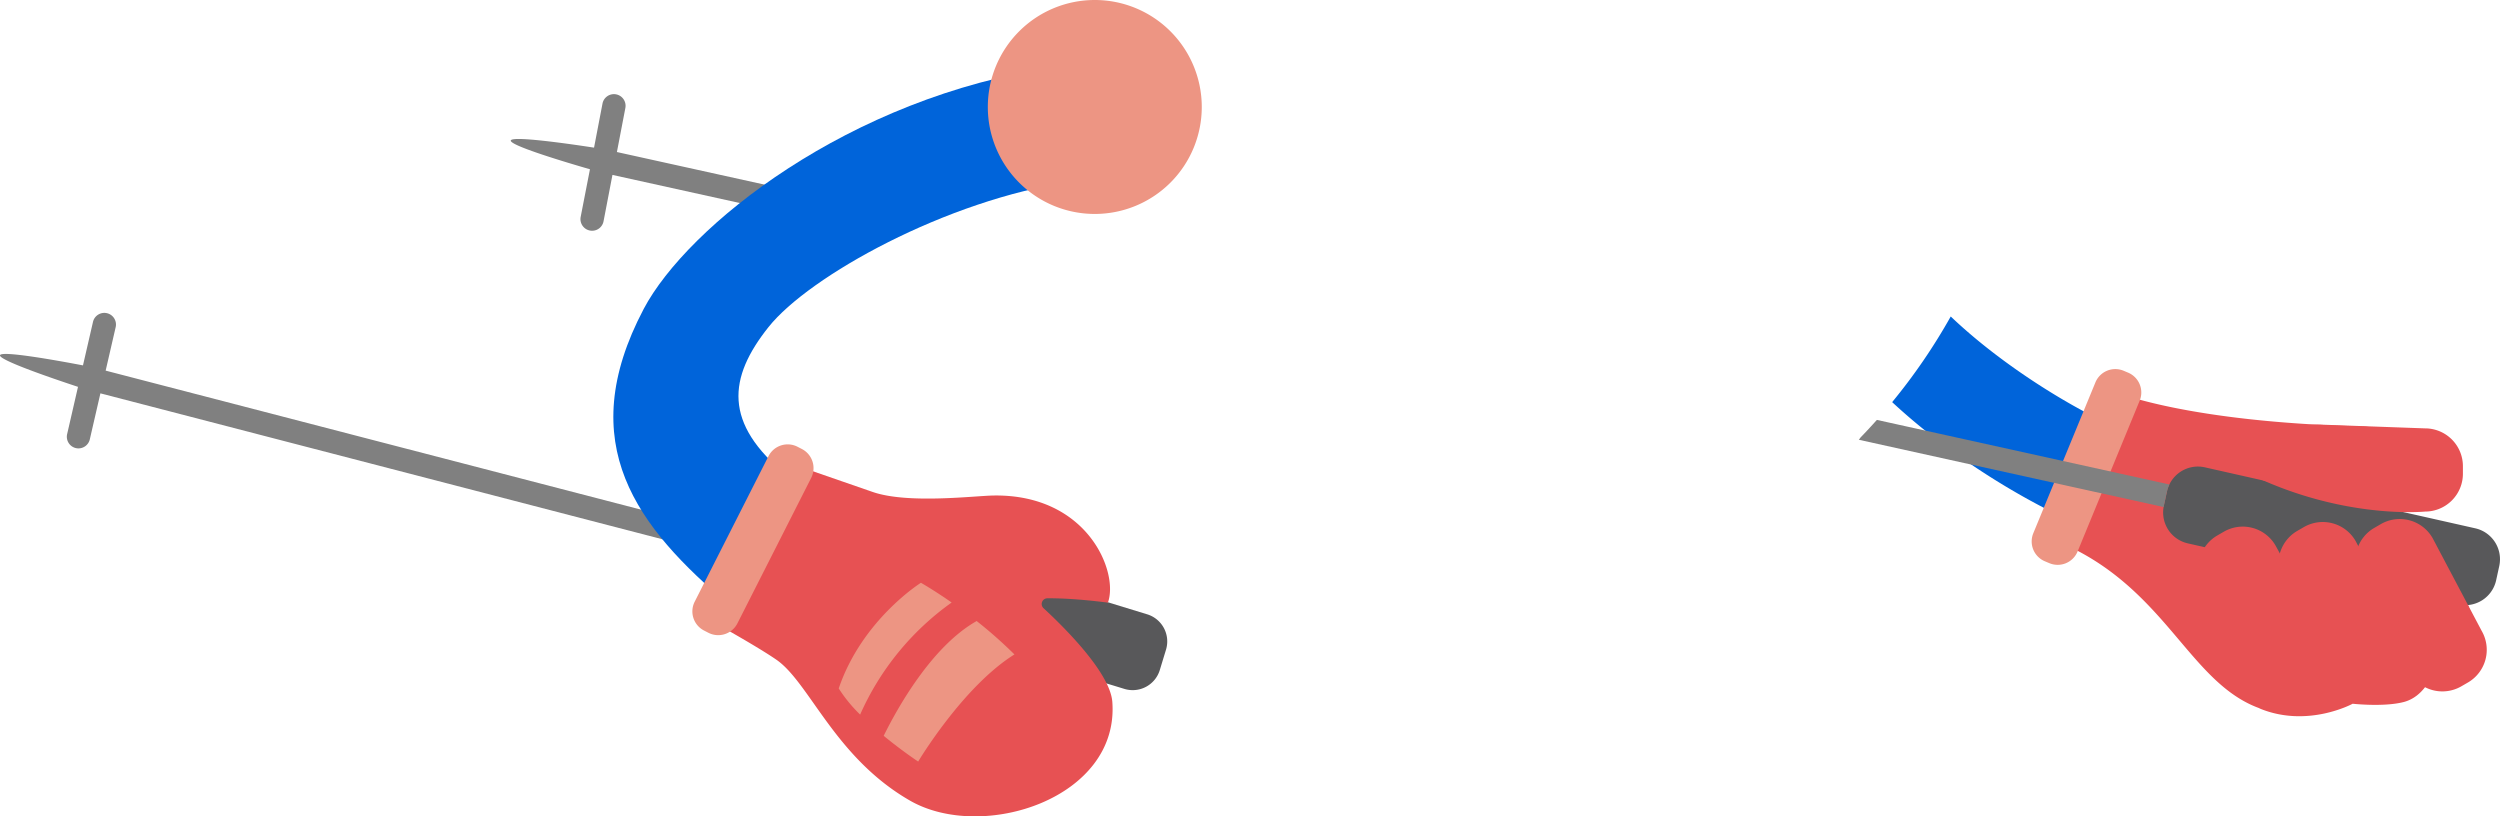 <svg xmlns="http://www.w3.org/2000/svg" viewBox="0 0 1610.21 525.84"><g id="Layer_2" data-name="Layer 2"><g id="Layer_1-2" data-name="Layer 1"><g id="asset"><path d="M1256.44,203.84A377.21,377.21,0,0,1,1218.71,259c57.37,53.32,139.81,94.45,183.83,98l5.55-67.64C1372.53,286.43,1300.6,246,1256.44,203.84Z" fill="#0064da"/><path d="M1589,388.22c-1.76-3.86-24.65-18.1-59.91-21.21,20.14-49.87,21.23-91.43-7.07-92.33-113.86-2.79-159.63-22.33-159.63-22.33s-25.67,64.93-32,98.6c65.1,29.79,80,88.66,124.57,105.11a11.53,11.53,0,0,0,1.19.56c30.61,12.24,59.16-3.35,59.16-3.35s20.09,2.23,32.93-1.12,17.86-16.74,17.86-16.74,19-3.91,24-12.84S1593.28,397.69,1589,388.22Z" fill="#e75153"/><path d="M1583.33,389.3,1409.23,350a20.42,20.42,0,0,1-15.51-24.36l2-9.17A20.42,20.42,0,0,1,1420.12,301l174.09,39.26a20.42,20.42,0,0,1,15.51,24.36l-2,9.17A20.42,20.42,0,0,1,1583.33,389.3Z" fill="#58585a"/><path d="M1539.93,441.54l-4.22,2.44a24.36,24.36,0,0,1-33.27-8.91l-31.67-59.88a24.36,24.36,0,0,1,8.91-33.27l4.22-2.44a24.36,24.36,0,0,1,33.27,8.91l31.67,59.88A24.35,24.35,0,0,1,1539.93,441.54Z" fill="#e75153"/><path d="M1488.13,441.91l-4.22,2.44a24.36,24.36,0,0,1-33.27-8.91l-31.41-57.28a24.36,24.36,0,0,1,8.91-33.27l4.22-2.44a24.36,24.36,0,0,1,33.27,8.91L1497,408.64A24.35,24.35,0,0,1,1488.13,441.91Z" fill="#e75153"/><path d="M1494.24,273.47l67.7,2.44a24.36,24.36,0,0,1,24.38,24.33v4.87A24.36,24.36,0,0,1,1562,329.49s-59,6-123.74-29.68C1401.21,279.36,1480.79,273.48,1494.24,273.47Z" fill="#e75153"/><path d="M1349.65,246.23l-40,97.15a13.86,13.86,0,0,0,7.43,18.14l2.88,1.21a13.86,13.86,0,0,0,18.14-7.43l40-97.15a13.86,13.86,0,0,0-7.43-18.14l-2.88-1.21A13.87,13.87,0,0,0,1349.65,246.23Z" fill="#ed9583"/><path d="M1208.87,270.45q-5.14,5.76-10.52,11.32l-1.09,1.48,196.31,43.34c0-.3.09-.6.15-.9l2-9.17a20.15,20.15,0,0,1,1.57-4.46Z" fill="gray"/><path d="M1589.5,439.62l-4.22,2.44a24.36,24.36,0,0,1-33.27-8.91l-31.67-59.88a24.36,24.36,0,0,1,8.91-33.27l4.22-2.44a24.36,24.36,0,0,1,33.27,8.91l31.67,59.88A24.35,24.35,0,0,1,1589.5,439.62Z" fill="#e75153"/><path d="M715.4,406.82,68.05,238.71l6.5-28.21a7.5,7.5,0,0,0-14.61-3.37l-6.5,28.21C38,232.39.84,225.62,0,228.8s35.19,15.4,50.24,20.36l-7,30.45a7.5,7.5,0,0,0,5.62,9,7.36,7.36,0,0,0,1.6.19A7.51,7.51,0,0,0,57.84,283l6.83-29.65,647,168a7.71,7.71,0,0,0,1.89.24,7.49,7.49,0,0,0,1.89-14.74Z" fill="gray"/><path d="M569.83,136,397.34,97.92l5.46-28.43a7.5,7.5,0,0,0-14.73-2.83l-5.46,28.43c-15.52-2.38-52.93-7.79-53.63-4.58s35.73,14.1,51,18.51L374,139.71a7.5,7.5,0,0,0,5.95,8.78,7.34,7.34,0,0,0,1.61.13,7.5,7.5,0,0,0,7.17-6.08l5.74-29.88,181.58,40.08C574.12,147.59,571.79,141.42,569.83,136Z" fill="gray"/><path d="M469.89,389.8c-59.44-50.23-101.25-103.73-55.26-190.88C442.6,146,546.44,62.49,679.53,43.23L690.22,117C609.42,128.72,521,178,495,210.64s-29.3,61.95,11.72,95.44Z" fill="#0064da"/><path d="M705.14,137.8a68.9,68.9,0,1,0-68.9-68.9A68.89,68.89,0,0,0,705.14,137.8Z" fill="#ed9583"/><path d="M724.21,443.71l-82.5-25.25a18.26,18.26,0,0,1-12.12-22.8l4-13.12a18.26,18.26,0,0,1,22.8-12.12l82.5,25.25A18.26,18.26,0,0,1,751,418.47l-4,13.12A18.25,18.25,0,0,1,724.21,443.71Z" fill="#58585a"/><path d="M518.75,301.86l43.32,15c22.78,7.88,65.71,2.46,78,2.29,60.53-.84,80.65,49.45,73.51,69-18.66-2.39-31.36-2.86-39-2.8a3.67,3.67,0,0,0-2.47,6.36c13.45,12.42,42.92,41.63,44.32,60.36,4.65,62.19-83.55,90.39-130.22,63.65-48.49-27.79-64.76-76-86.13-90.79-10.86-7.53-35-21.06-35-21.06Z" fill="#e75153"/><path d="M495,293.75l-47.52,93.71a13.86,13.86,0,0,0,6,18.67l2.78,1.43a13.86,13.86,0,0,0,18.67-6l47.52-93.71a13.86,13.86,0,0,0-6-18.67l-2.78-1.43A13.86,13.86,0,0,0,495,293.75Z" fill="#ed9583"/><path d="M612.94,388.07c-11.67-8.14-19.79-12.71-19.79-12.71s-37.88,23.71-52.94,68.06A94.92,94.92,0,0,0,554,460.26,176,176,0,0,1,612.94,388.07Z" fill="#ed9583"/><path d="M629.05,400c-29.26,16.48-51.53,57-59.88,73.93,11.82,9.74,22.21,16.58,22.21,16.58s28.81-48.31,62-69A284.33,284.33,0,0,0,629.05,400Z" fill="#ed9583"/></g></g></g></svg>